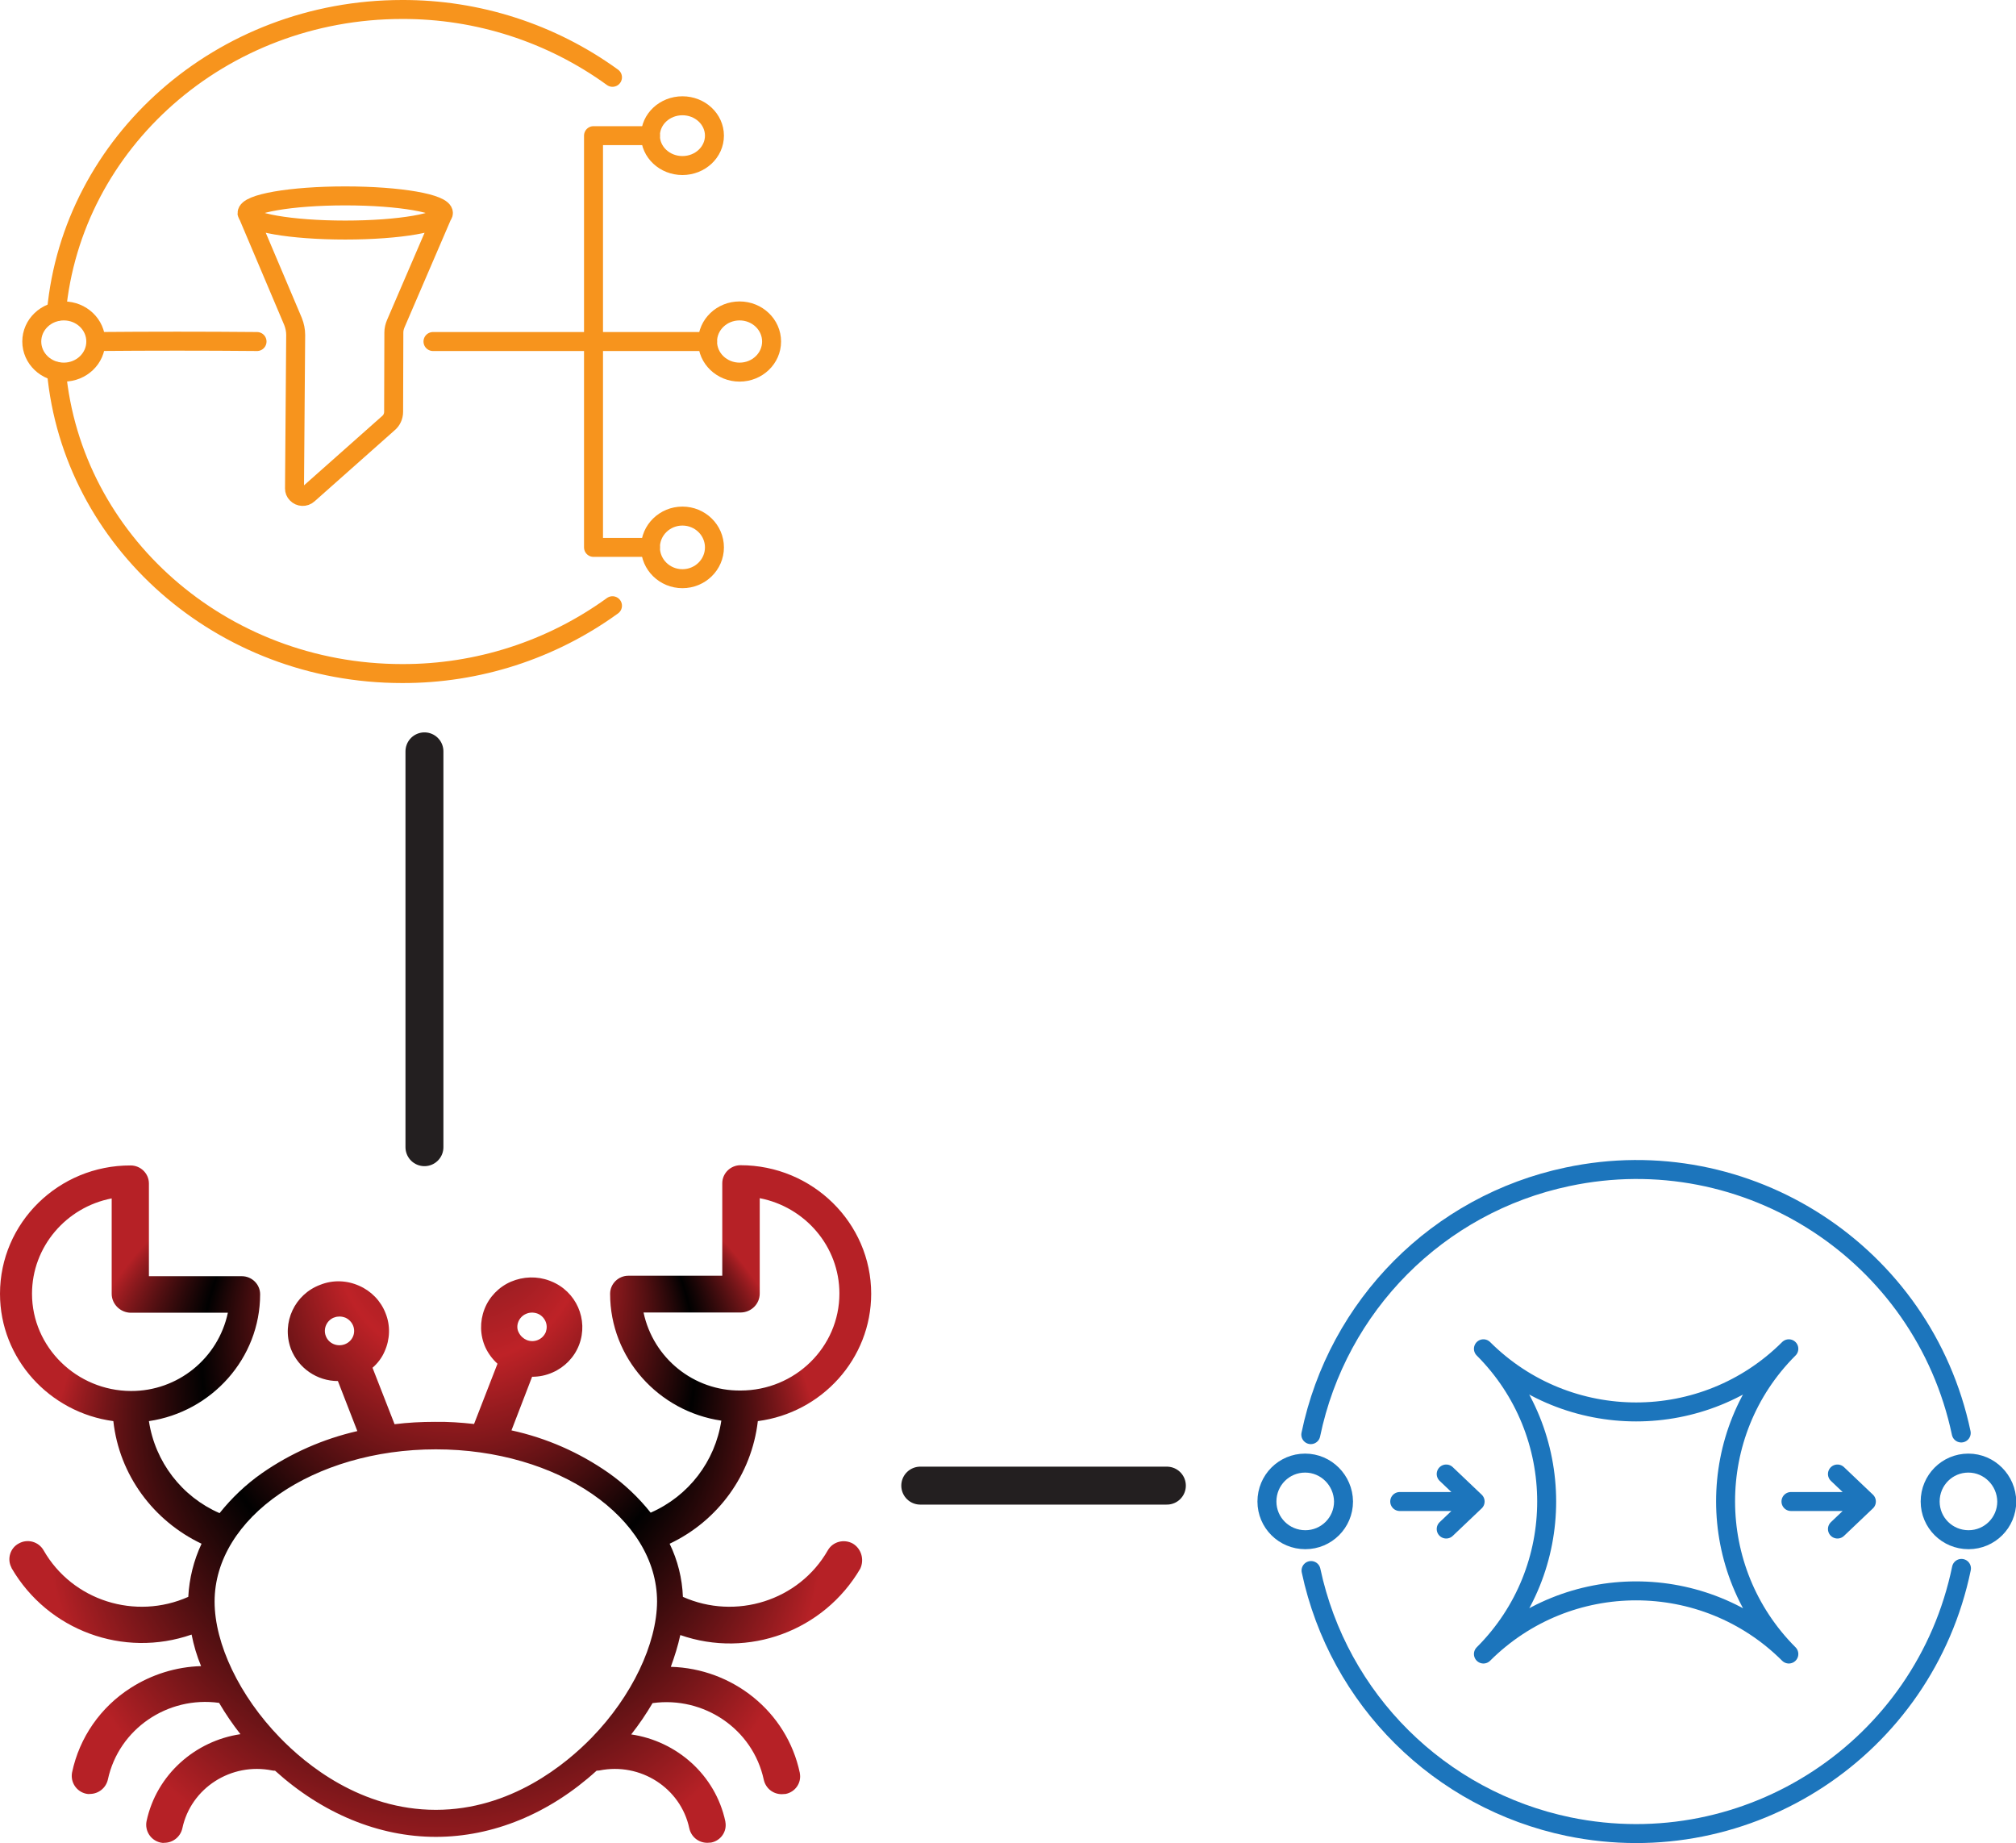 <?xml version="1.0" encoding="utf-8"?>
<!-- Generator: Adobe Illustrator 25.4.0, SVG Export Plug-In . SVG Version: 6.00 Build 0)  -->
<svg version="1.1" id="Layer_1" xmlns="http://www.w3.org/2000/svg" x="0px" y="0px"
	 viewBox="0 0 850.2 777.1" style="enable-background:new 0 0 850.2 777.1;" xml:space="preserve">
<style type="text/css">
	.st0{fill:none;stroke:#231F20;stroke-width:16;stroke-linecap:round;stroke-linejoin:round;}
	.st1{fill:url(#SVGID_1_);}
	.st2{fill:none;stroke:#F7941D;stroke-width:8;stroke-linecap:round;stroke-linejoin:round;}
	.st3{fill:none;stroke:#F7941D;stroke-width:8;stroke-miterlimit:10;}
	.st4{fill:none;stroke:#1C75BC;stroke-width:8;stroke-linecap:round;stroke-linejoin:round;}
</style>
	<g>
	<g>
		<line class="st0" x1="179" y1="483.7" x2="179" y2="316.8"/>
	</g>
</g>
	<g>
	<g>
		<line class="st0" x1="492.1" y1="626.4" x2="388.1" y2="626.4"/>
	</g>
</g>
	<g>
	<g>
		
			<radialGradient id="SVGID_1_" cx="183.7" cy="654.171" r="164.557" fx="198.528" fy="490.284"
							gradientTransform="matrix(1 0 0 1 0 -20)" gradientUnits="userSpaceOnUse">
			<stop offset="0" style="stop-color:#4A1318"/>
				<stop offset="0.317" style="stop-color:#BE2227"/>
				<stop offset="0.632" style="stop-color:#010101"/>
				<stop offset="1" style="stop-color:#B62126"/>
		</radialGradient>
		<path class="st1" d="M359.6,650.8L359.6,650.8c-3.7-2-8.4-0.8-10.5,2.9c-12.2,21.3-38.9,29.5-61.1,19.6
			c-0.3-7.8-2.2-15.4-5.6-22.4c20.5-9.7,34.6-29.2,37.2-51.7c27-3.5,47.8-26.3,47.8-53.7c0-29.9-24.8-54.2-55.1-54.2
			c-4.2,0-7.7,3.4-7.7,7.6v39H265c-4.2,0-7.7,3.4-7.7,7.6c0,27.1,20.4,49.6,46.9,53.5c-2.6,17.2-13.8,31.8-29.8,38.8
			c-5.1-6.4-11.1-12.1-17.8-16.8c-12.3-8.6-26.2-14.7-40.9-17.9l8.7-22.6c3,0,5.9-0.6,8.6-1.8c5.1-2.2,9.2-6.4,11.2-11.6
			c4.1-10.7-1.2-22.7-11.9-26.9c-0.2-0.1-0.3-0.1-0.5-0.2c-5.3-2-11.1-1.8-16.3,0.4c-5.1,2.2-9.2,6.4-11.2,11.6
			c-2,5.2-1.9,11,0.4,16.1c1.2,2.6,3,5,5.1,6.9l-9.8,25.2c0,0.1-0.1,0.1-0.1,0.2c-5.5-0.6-11-1-16.5-0.9c-5.7,0-11.4,0.3-17,1
			l-9.3-23.8c2.2-1.9,4-4.3,5.1-6.9c2.3-5.1,2.5-10.9,0.4-16.1c-2-5.2-6.1-9.4-11.2-11.6c-5.2-2.3-11-2.5-16.3-0.4
			c-10.8,4-16.4,15.9-12.5,26.8c0,0.1,0.1,0.2,0.1,0.3c3.2,8.1,11,13.5,19.8,13.5l8.2,21.1c-14.4,3.3-28.1,9.3-40.3,17.8
			c-6.7,4.7-12.7,10.4-17.8,16.8c-15.9-6.9-27.2-21.6-29.8-38.8c26.5-3.9,46.9-26.5,46.9-53.5c0-4.2-3.5-7.6-7.7-7.6H62.8V499
			c0-4.2-3.5-7.6-7.7-7.6C24.7,491.3,0,515.6,0,545.5c0,27.4,20.9,50.1,47.8,53.7c2.5,22.8,17,42.1,37.2,51.7
			c-3.3,7-5.2,14.7-5.6,22.4c-22.2,9.9-48.8,1.7-61-19.6c-2.1-3.7-6.8-5-10.5-2.9c-3.6,1.9-5,6.5-3.1,10.1c0,0.1,0.1,0.2,0.1,0.3
			c15.3,26.3,47.2,38,75.9,28c0.9,4.5,2.2,9,4,13.3c-10.5,0.3-20.8,3.5-29.7,9.2c-12.7,8.1-21.6,20.9-24.7,35.6
			c-0.8,4.1,1.8,8.1,5.9,9l0,0c0.5,0.1,1.1,0.2,1.6,0.1c3.6,0,6.8-2.5,7.6-6.1C50.1,729,70.7,715,92.4,718c2.7,4.6,5.7,9,9,13.2
			c-19,2.8-35.4,17-39.6,36.7c-0.8,4.1,1.8,8.1,5.9,9l0,0c0.5,0.1,1.1,0.2,1.6,0.1c3.6,0,6.8-2.5,7.6-6.1
			c3.6-17,20.6-27.9,37.9-24.4c0.4,0.1,0.8,0.1,1.2,0.1c19.9,18,43.7,27.9,67.8,27.9s47.9-9.8,67.8-27.9c0.4,0,0.8-0.1,1.2-0.1
			c17.3-3.5,34.3,7.4,37.9,24.4c0.8,3.6,3.9,6.1,7.6,6.1c0.5,0,1.1-0.1,1.6-0.1c4.1-0.8,6.8-4.7,6-8.8V768
			c-4.2-19.7-20.6-33.9-39.7-36.7c3.3-4.2,6.3-8.6,9-13.2c21.6-3,42.3,10.9,46.9,32.3c0.8,3.6,3.9,6.1,7.6,6.1
			c0.5,0,1.1-0.1,1.6-0.1c4.1-0.8,6.8-4.7,6-8.8v-0.1c-5.5-26-28.5-44-54.4-44.7c1.6-4.4,3-8.8,4-13.4c28.7,10,60.5-1.7,75.9-28
			C364.6,657.5,363.2,652.9,359.6,650.8z M271.4,553.4h40.9c4.4,0,8.1-3.5,8.1-8v-40.2c19.1,3.7,33.6,20.3,33.6,40.2
			c0,22.6-18.7,40.9-41.7,40.9C292.6,586.5,275.5,572.7,271.4,553.4z M218.6,557.3c0.6-1.5,1.8-2.7,3.2-3.3c1.5-0.7,3.2-0.7,4.7-0.2
			s2.8,1.7,3.5,3.2s0.7,3.1,0.2,4.6c-1.3,3.2-4.9,4.7-8.1,3.4c-1.4-0.6-2.6-1.7-3.3-3.1C218,560.5,218,558.8,218.6,557.3
			L218.6,557.3z M145.4,566.8c-3.2,1.2-6.8-0.3-8-3.5l0,0c-1.2-3.1,0.4-6.6,3.5-7.8h0.1c0.7-0.3,1.5-0.4,2.2-0.4
			c0.9,0,1.7,0.2,2.5,0.5c1.5,0.7,2.6,1.9,3.2,3.3C150.2,562.1,148.6,565.6,145.4,566.8C145.5,566.8,145.5,566.8,145.4,566.8
			L145.4,566.8z M13.5,545.5L13.5,545.5c0-19.8,14.4-36.5,33.6-40.2v40.2c0,4.4,3.7,8,8.1,8h40.9c-4.1,19.3-21.2,33.1-40.9,33
			C32.3,586.4,13.5,568,13.5,545.5z M249.6,732.6c-11,11.3-34.2,30.5-65.8,30.5l0,0c-31.6,0-54.8-19.1-65.8-30.5
			c-17-17.5-27.5-39.5-27.5-57.3c0-35.4,41.8-64.2,93.3-64.2s93.3,28.8,93.3,64.2C277,693.1,266.5,715.2,249.6,732.6z"/>
	</g>
</g>
	<g>
	<g>
		<g>
			<ellipse class="st2" cx="26.9" cy="144" rx="13.5" ry="12.9"/>
			<ellipse class="st2" cx="287.8" cy="57.2" rx="13.5" ry="12.6"/>
			<ellipse class="st2" cx="287.8" cy="230.8" rx="13.5" ry="13.2"/>
			<ellipse class="st2" cx="311.9" cy="144" rx="13.5" ry="12.9"/>
			<path class="st2" d="M23.8,131.4C30.4,60,93.2,4,169.6,4c31.8-0.1,62.9,9.9,88.7,28.6"/>
			<path class="st2" d="M23.8,156.6C30.4,228,93.2,284,169.6,284c31.8,0.1,62.9-9.9,88.7-28.6"/>
			<line class="st2" x1="182.6" y1="144" x2="298.4" y2="144"/>
			<path class="st2" d="M40.5,144c23-0.2,45.6-0.2,67.9,0"/>
			<polyline class="st2" points="274.3,230.8 250.3,230.8 250.3,57.2 274.3,57.2 			"/>
			<path class="st3" d="M187,89.8l-20.1,46.7c-0.5,1.2-0.8,2.4-0.8,3.7l-0.1,33.4c0,1.9-0.8,3.7-2.3,4.9L130,208.4
				c-1.4,1.3-3.6,1.2-4.9-0.2c-0.6-0.6-0.9-1.4-0.9-2.2l0.5-64.8c0-1.9-0.4-3.8-1.1-5.6l-19.4-45.8c0-4,18.5-7.2,41.4-7.2
				S187,85.8,187,89.8S168.5,97,145.6,97s-41.4-3.2-41.4-7.2"/>
		</g>
	</g>
</g>
	<g>
	<g>
		<path class="st4" d="M827.2,661.3c-15.7,75.8-89.8,124.5-165.6,108.9c-54.5-11.3-97.1-53.6-108.7-108 M827.1,604.2
			c-16-75.7-90.4-124.1-166.1-108c-54.5,11.5-96.9,54.2-108.2,108.7 M754.4,697.4c-35.5-35.5-35.6-93.1-0.1-128.6c0,0,0,0,0.1-0.1
			c-35.6,35.5-93.2,35.5-128.8,0c35.5,35.5,35.6,93.1,0.1,128.6c0,0,0,0-0.1,0.1C661.2,661.9,718.8,661.9,754.4,697.4L754.4,697.4z
			 M830.1,616.9c-8.9,0-16.1,7.2-16.1,16.2c0,8.9,7.2,16.1,16.2,16.1c8.9,0,16.1-7.2,16.1-16.1C846.2,624.2,839,616.9,830.1,616.9
			L830.1,616.9z M550.4,616.9c-8.9,0-16.1,7.2-16.1,16.2c0,8.9,7.2,16.1,16.2,16.1c8.9,0,16.1-7.2,16.1-16.1
			C566.5,624.2,559.3,616.9,550.4,616.9L550.4,616.9z M774.9,644.7l12.2-11.6l-12.2-11.6l12.2,11.6h-31.8 M609.9,644.7l12.2-11.6
			l-12.2-11.6l12.2,11.6h-31.8"/>
	</g>
</g>
</svg>
